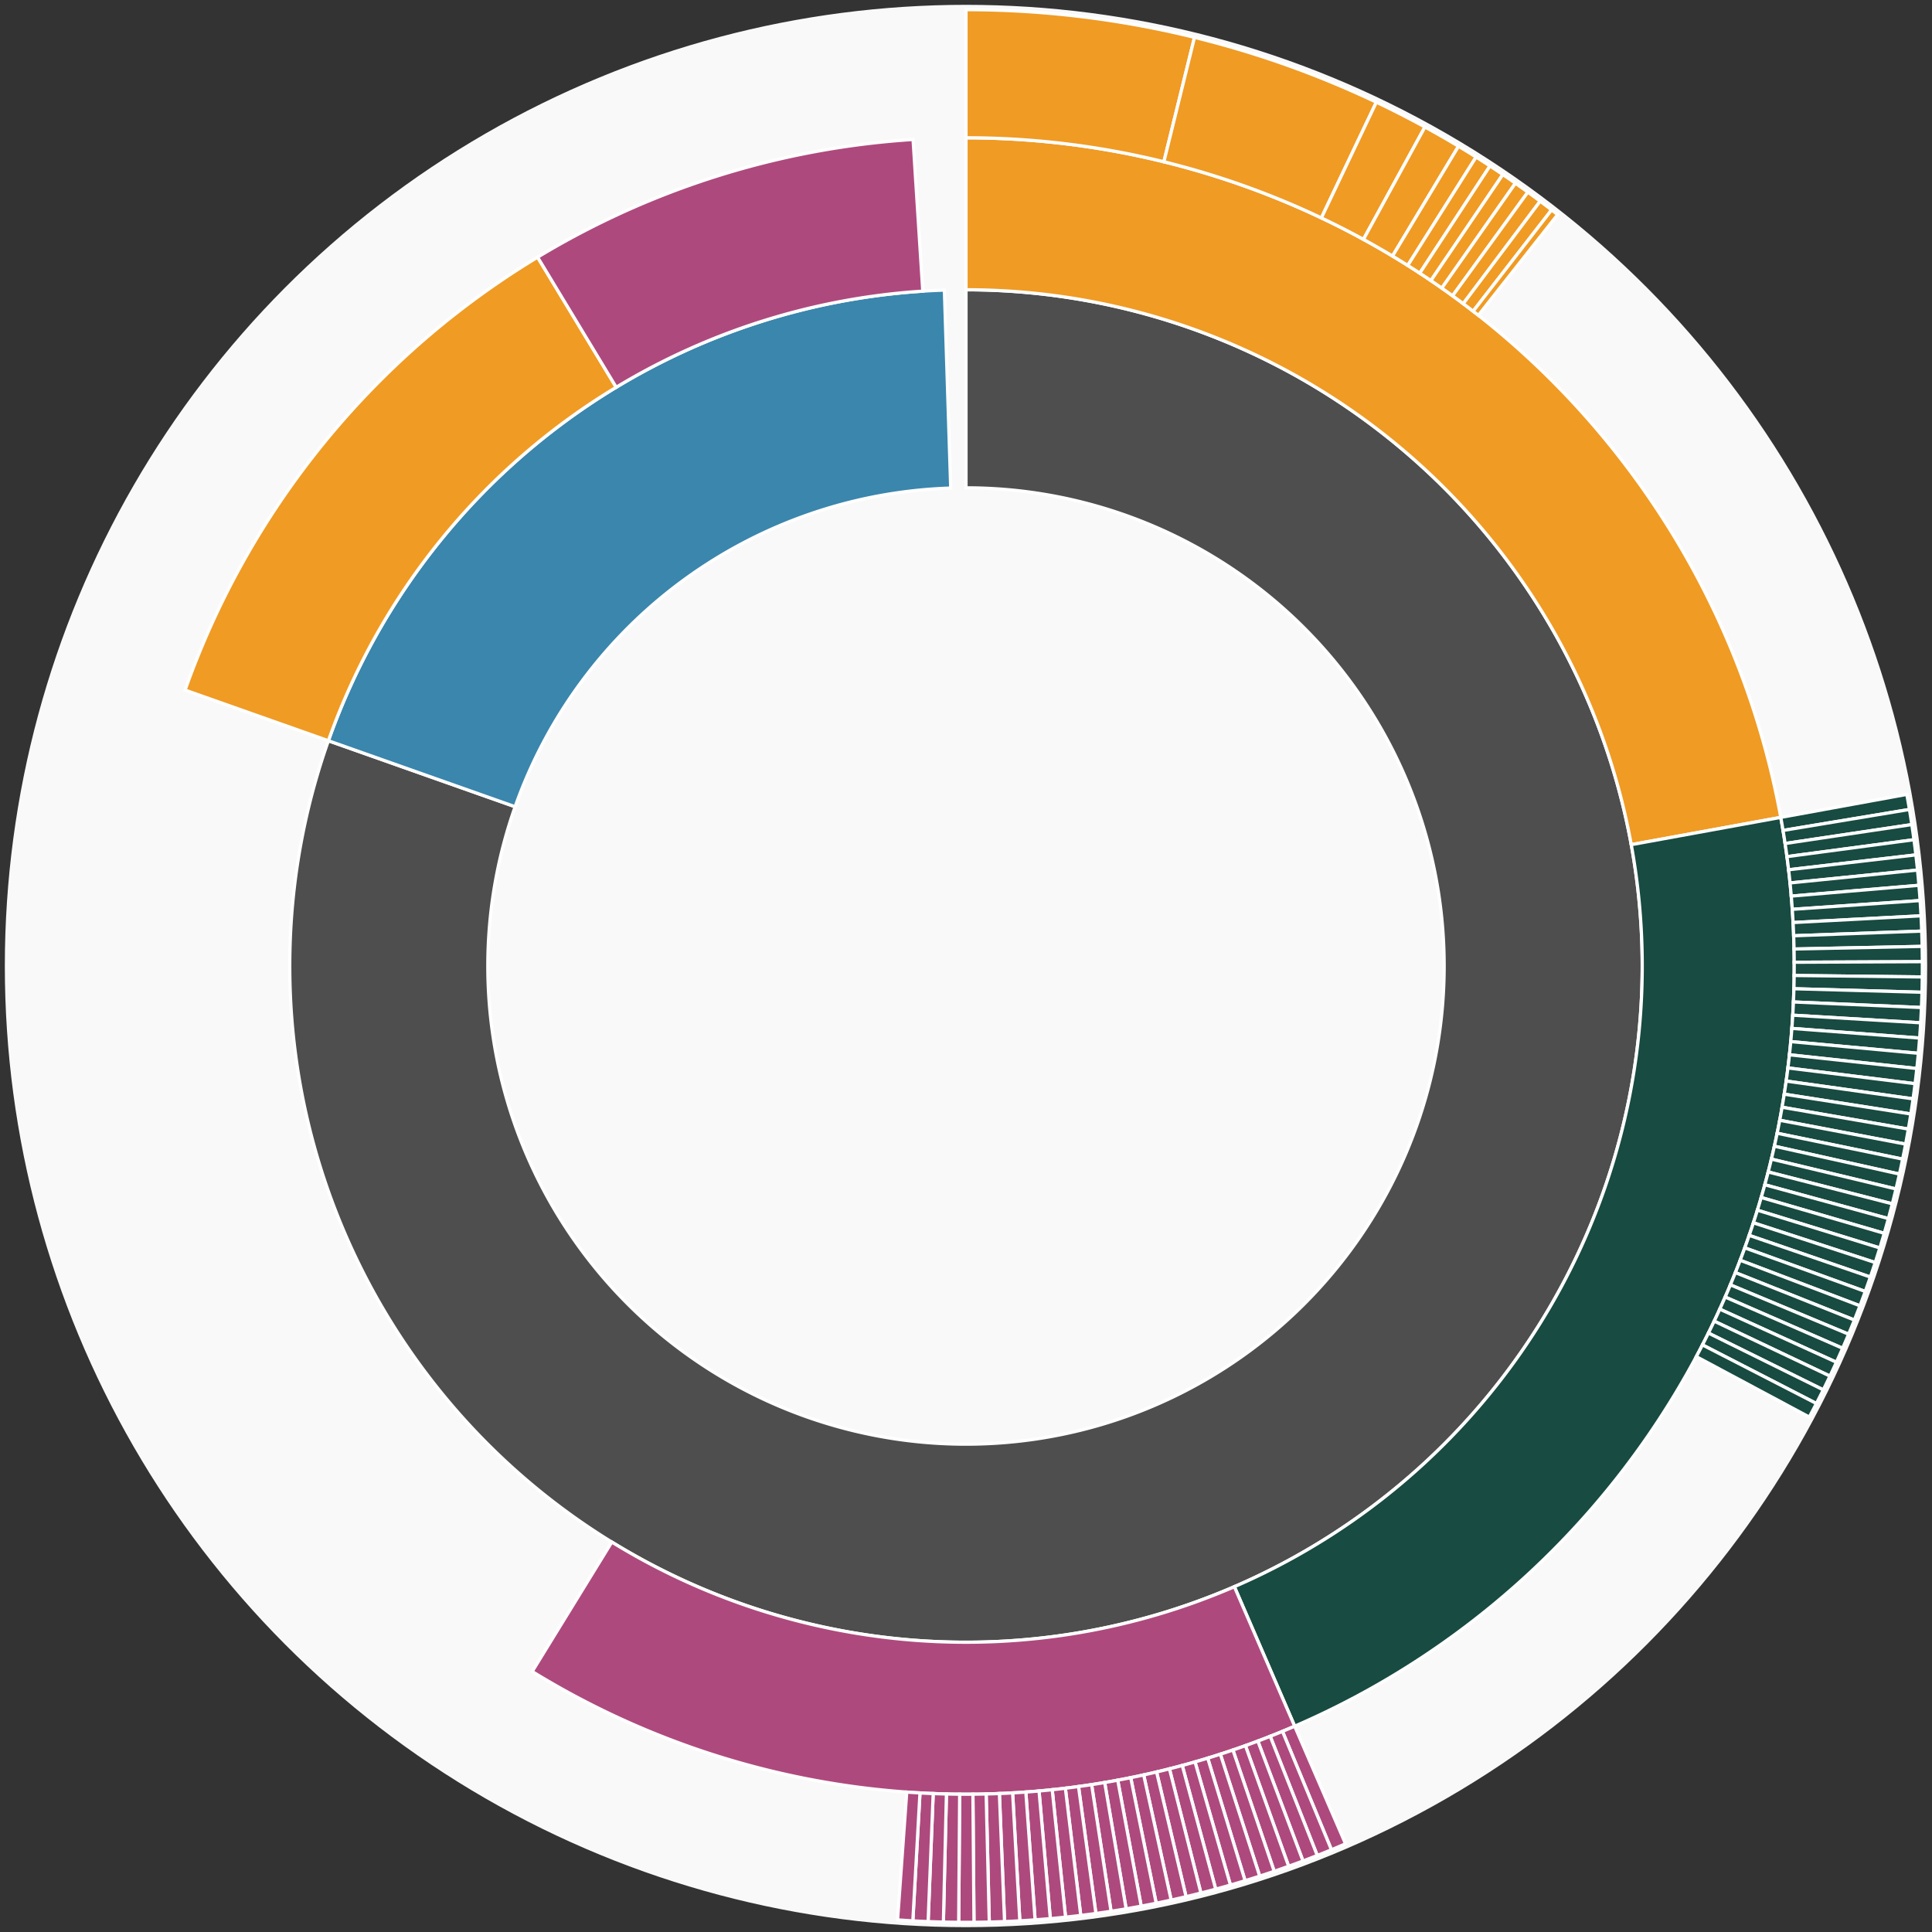 <svg xmlns="http://www.w3.org/2000/svg" width="600" height="600" id="block-7914256"><rect width="100%" height="100%" fill="#333333" stroke="none"/><g id="burst-container" transform="translate(300,300)"><data type="text/json">{"number":7914256,"totalTransactions":85,"totalFunctions":0,"totalFunctionsValue":"0","totalLogs":134,"totalTokenTransfers":134,"tokens":{"0x931abd3732f7eada74190c8f89b46f8ba7103d54":"1588","0x0d8775f648430679a709e98d2b0cb6250d2887ef":"200","0xaad54c9f27b876d2538455dda69207279ff673a5":"10141.80955","0x048fe49be32adfc9ed68c37d32b5ec9df17b3603":"580.888","0xd2bd6415db70a0f0b26c973b15b63bac74f5c9c6":"2771.76","0x06012c8cf97bead5deae237070f9587f8e7a266d":"7.74995e-13","0xb705268213d593b8fd88d3fdeff93aff5cbdcfae":"814.755517782081293105","0xc02aaa39b223fe8d0a0e5c4f27ead9083c756cc2":"0.0035275179","0x1af97824a7ccd3963b9385e37ecbf44ece0c73e4":"95","0x0000000000085d4780b73119b644ae5ecd22b376":"4000.4","0xa0b86991c6218b36c1d19d4a2e9eb0ce3606eb48":"6.57326277e-10","0x89d24a6b4ccb1b6faa2625fe562bdd9a23260359":"9014.431325166704351081","0xed314bf44013612e8c00abd3cb6eade61cc8c72e":"7151.468000420239588301","0xe019070ca3ee26f0fed7ced235a69992014c3181":"0","0x55370c60fca4929867f8e0e59acfc6198bdca274":"0.01","0x693d04b55963b62ef2bb7f8f28b03b25023286ce":"0.01","0x06a6a7af298129e3a2ab396c9c06f91d3c54aba8":"1.07053e-13","0xa923e6992ffe1323cbfcc5903482a271741f09ff":"0.1","0xab22fd25ddbbb9c3d2c2ced0fd20e3f2bbb932bc":"8.821e-15","0x047686fb287e7263a23873dea66b4501015a2226":"0.68000000000000008","0xd73be539d6b2076bab83ca6ba62dfe189abc6bbe":"6.1689e-14"},"totalEther":"43.956000755553079067","totalEtherTxns":43,"newContracts":[],"totalNewContracts":0}</data><circle r="297" style="fill: #f9f9f9; stroke: #f9f9f9; stroke-width: 3; opacity: 1;" id="circle-base"></circle><path display="none" d="M9.093002483669097e-15,-148.5A148.5,148.5,0,1,1,-9.093002483669097e-15,148.5A148.5,148.5,0,1,1,9.093002483669097e-15,-148.5Z" fill-rule="evenodd" id="p-type-root" style="stroke: #fff; opacity: 1;"></path><path d="M1.2859447435097075e-14,-210.011A210.011,210.011,0,1,1,-198.016,-69.957L-140.019,-49.467A148.5,148.5,0,1,0,9.093002483669097e-15,-148.5Z" fill-rule="evenodd" style="fill: #4E4E4E; stroke: #fff; opacity: 1;" id="p-type-data"></path><path d="M-198.016,-69.957A210.011,210.011,0,0,1,-6.715,-209.903L-4.748,-148.424A148.5,148.5,0,0,0,-140.019,-49.467Z" fill-rule="evenodd" style="fill: #3A86AD; stroke: #fff; opacity: 1;" id="p-type-value"></path><path d="M1.5749542295064867e-14,-257.21A257.21,257.21,0,0,1,253.035,-46.152L206.602,-37.683A210.011,210.011,0,0,0,1.2859447435097075e-14,-210.011Z" fill-rule="evenodd" style="fill: #F09B24; stroke: #fff; opacity: 1;" id="p-type-ether"></path><path d="M253.035,-46.152A257.21,257.21,0,0,1,102.074,236.088L83.343,192.765A210.011,210.011,0,0,0,206.602,-37.683Z" fill-rule="evenodd" style="fill: #184B42; stroke: #fff; opacity: 1;" id="p-type-logs"></path><path d="M102.074,236.088A257.21,257.21,0,0,1,-134.722,219.104L-110,178.898A210.011,210.011,0,0,0,83.343,192.765Z" fill-rule="evenodd" style="fill: #AE497E; stroke: #fff; opacity: 1;" id="p-type-tokenTransfers"></path><path d="M-242.52,-85.68A257.21,257.21,0,0,1,-133.044,-220.127L-108.63,-179.733A210.011,210.011,0,0,0,-198.016,-69.957Z" fill-rule="evenodd" style="fill: #F09B24; stroke: #fff; opacity: 1;" id="p-type-ether"></path><path d="M-133.044,-220.127A257.21,257.21,0,0,1,-16.439,-256.684L-13.423,-209.581A210.011,210.011,0,0,0,-108.63,-179.733Z" fill-rule="evenodd" style="fill: #AE497E; stroke: #fff; opacity: 1;" id="p-type-tokenTransfers"></path><path d="M1.8186004967338195e-14,-297A297,297,0,0,1,70.963,-288.398L61.456,-249.76A257.21,257.21,0,0,0,1.5749542295064867e-14,-257.21Z" fill-rule="evenodd" style="fill: #F09B24; stroke: #fff; opacity: 1;" id="p-type-ether"></path><path d="M70.963,-288.398A297,297,0,0,1,127.44,-268.268L110.367,-232.327A257.21,257.21,0,0,0,61.456,-249.76Z" fill-rule="evenodd" style="fill: #F09B24; stroke: #fff; opacity: 1;" id="p-type-ether"></path><path d="M127.44,-268.268A297,297,0,0,1,142.528,-260.566L123.433,-225.657A257.21,257.21,0,0,0,110.367,-232.327Z" fill-rule="evenodd" style="fill: #F09B24; stroke: #fff; opacity: 1;" id="p-type-ether"></path><path d="M142.528,-260.566A297,297,0,0,1,152.954,-254.586L132.462,-220.478A257.21,257.21,0,0,0,123.433,-225.657Z" fill-rule="evenodd" style="fill: #F09B24; stroke: #fff; opacity: 1;" id="p-type-ether"></path><path d="M152.954,-254.586A297,297,0,0,1,158.413,-251.225L137.19,-217.568A257.21,257.21,0,0,0,132.462,-220.478Z" fill-rule="evenodd" style="fill: #F09B24; stroke: #fff; opacity: 1;" id="p-type-ether"></path><path d="M158.413,-251.225A297,297,0,0,1,162.722,-248.456L140.921,-215.169A257.21,257.21,0,0,0,137.19,-217.568Z" fill-rule="evenodd" style="fill: #F09B24; stroke: #fff; opacity: 1;" id="p-type-ether"></path><path d="M162.722,-248.456A297,297,0,0,1,166.717,-245.793L144.381,-212.863A257.21,257.21,0,0,0,140.921,-215.169Z" fill-rule="evenodd" style="fill: #F09B24; stroke: #fff; opacity: 1;" id="p-type-ether"></path><path d="M166.717,-245.793A297,297,0,0,1,170.627,-243.095L147.767,-210.527A257.21,257.21,0,0,0,144.381,-212.863Z" fill-rule="evenodd" style="fill: #F09B24; stroke: #fff; opacity: 1;" id="p-type-ether"></path><path d="M170.627,-243.095A297,297,0,0,1,174.493,-240.336L151.115,-208.137A257.21,257.21,0,0,0,147.767,-210.527Z" fill-rule="evenodd" style="fill: #F09B24; stroke: #fff; opacity: 1;" id="p-type-ether"></path><path d="M174.493,-240.336A297,297,0,0,1,178.313,-237.515L154.424,-205.694A257.21,257.21,0,0,0,151.115,-208.137Z" fill-rule="evenodd" style="fill: #F09B24; stroke: #fff; opacity: 1;" id="p-type-ether"></path><path d="M178.313,-237.515A297,297,0,0,1,181.865,-234.807L157.5,-203.349A257.21,257.21,0,0,0,154.424,-205.694Z" fill-rule="evenodd" style="fill: #F09B24; stroke: #fff; opacity: 1;" id="p-type-ether"></path><path d="M181.865,-234.807A297,297,0,0,1,183.736,-233.345L159.12,-202.083A257.21,257.21,0,0,0,157.5,-203.349Z" fill-rule="evenodd" style="fill: #F09B24; stroke: #fff; opacity: 1;" id="p-type-ether"></path><path d="M292.18,-53.292A297,297,0,0,1,292.994,-48.613L253.741,-42.1A257.21,257.21,0,0,0,253.035,-46.152Z" fill-rule="evenodd" style="fill: #184B42; stroke: #fff; opacity: 1;" id="p-type-logs"></path><path d="M292.994,-48.613A297,297,0,0,1,293.734,-43.922L254.381,-38.038A257.21,257.21,0,0,0,253.741,-42.1Z" fill-rule="evenodd" style="fill: #184B42; stroke: #fff; opacity: 1;" id="p-type-logs"></path><path d="M293.734,-43.922A297,297,0,0,1,294.399,-39.22L254.957,-33.966A257.21,257.21,0,0,0,254.381,-38.038Z" fill-rule="evenodd" style="fill: #184B42; stroke: #fff; opacity: 1;" id="p-type-logs"></path><path d="M294.399,-39.22A297,297,0,0,1,294.988,-34.508L255.468,-29.885A257.21,257.21,0,0,0,254.957,-33.966Z" fill-rule="evenodd" style="fill: #184B42; stroke: #fff; opacity: 1;" id="p-type-logs"></path><path d="M294.988,-34.508A297,297,0,0,1,295.502,-29.787L255.913,-25.796A257.21,257.21,0,0,0,255.468,-29.885Z" fill-rule="evenodd" style="fill: #184B42; stroke: #fff; opacity: 1;" id="p-type-logs"></path><path d="M295.502,-29.787A297,297,0,0,1,295.941,-25.059L256.292,-21.701A257.21,257.21,0,0,0,255.913,-25.796Z" fill-rule="evenodd" style="fill: #184B42; stroke: #fff; opacity: 1;" id="p-type-logs"></path><path d="M295.941,-25.059A297,297,0,0,1,296.304,-20.324L256.607,-17.601A257.21,257.21,0,0,0,256.292,-21.701Z" fill-rule="evenodd" style="fill: #184B42; stroke: #fff; opacity: 1;" id="p-type-logs"></path><path d="M296.304,-20.324A297,297,0,0,1,296.591,-15.583L256.855,-13.496A257.21,257.21,0,0,0,256.607,-17.601Z" fill-rule="evenodd" style="fill: #184B42; stroke: #fff; opacity: 1;" id="p-type-logs"></path><path d="M296.591,-15.583A297,297,0,0,1,296.802,-10.839L257.038,-9.387A257.21,257.21,0,0,0,256.855,-13.496Z" fill-rule="evenodd" style="fill: #184B42; stroke: #fff; opacity: 1;" id="p-type-logs"></path><path d="M296.802,-10.839A297,297,0,0,1,296.938,-6.092L257.155,-5.276A257.21,257.21,0,0,0,257.038,-9.387Z" fill-rule="evenodd" style="fill: #184B42; stroke: #fff; opacity: 1;" id="p-type-logs"></path><path d="M296.938,-6.092A297,297,0,0,1,296.997,-1.344L257.207,-1.164A257.21,257.21,0,0,0,257.155,-5.276Z" fill-rule="evenodd" style="fill: #184B42; stroke: #fff; opacity: 1;" id="p-type-logs"></path><path d="M296.997,-1.344A297,297,0,0,1,296.98,3.405L257.193,2.949A257.21,257.21,0,0,0,257.207,-1.164Z" fill-rule="evenodd" style="fill: #184B42; stroke: #fff; opacity: 1;" id="p-type-logs"></path><path d="M296.98,3.405A297,297,0,0,1,296.888,8.153L257.113,7.061A257.21,257.21,0,0,0,257.193,2.949Z" fill-rule="evenodd" style="fill: #184B42; stroke: #fff; opacity: 1;" id="p-type-logs"></path><path d="M296.888,8.153A297,297,0,0,1,296.72,12.899L256.967,11.171A257.21,257.21,0,0,0,257.113,7.061Z" fill-rule="evenodd" style="fill: #184B42; stroke: #fff; opacity: 1;" id="p-type-logs"></path><path d="M296.72,12.899A297,297,0,0,1,296.476,17.641L256.755,15.278A257.21,257.21,0,0,0,256.967,11.171Z" fill-rule="evenodd" style="fill: #184B42; stroke: #fff; opacity: 1;" id="p-type-logs"></path><path d="M296.476,17.641A297,297,0,0,1,296.156,22.379L256.478,19.381A257.21,257.21,0,0,0,256.755,15.278Z" fill-rule="evenodd" style="fill: #184B42; stroke: #fff; opacity: 1;" id="p-type-logs"></path><path d="M296.156,22.379A297,297,0,0,1,295.76,27.112L256.136,23.479A257.21,257.21,0,0,0,256.478,19.381Z" fill-rule="evenodd" style="fill: #184B42; stroke: #fff; opacity: 1;" id="p-type-logs"></path><path d="M295.76,27.112A297,297,0,0,1,295.289,31.837L255.727,27.572A257.21,257.21,0,0,0,256.136,23.479Z" fill-rule="evenodd" style="fill: #184B42; stroke: #fff; opacity: 1;" id="p-type-logs"></path><path d="M295.289,31.837A297,297,0,0,1,294.742,36.554L255.254,31.657A257.21,257.21,0,0,0,255.727,27.572Z" fill-rule="evenodd" style="fill: #184B42; stroke: #fff; opacity: 1;" id="p-type-logs"></path><path d="M294.742,36.554A297,297,0,0,1,294.12,41.262L254.715,35.734A257.21,257.21,0,0,0,255.254,31.657Z" fill-rule="evenodd" style="fill: #184B42; stroke: #fff; opacity: 1;" id="p-type-logs"></path><path d="M294.12,41.262A297,297,0,0,1,293.422,45.96L254.111,39.802A257.21,257.21,0,0,0,254.715,35.734Z" fill-rule="evenodd" style="fill: #184B42; stroke: #fff; opacity: 1;" id="p-type-logs"></path><path d="M293.422,45.96A297,297,0,0,1,292.65,50.645L253.442,43.86A257.21,257.21,0,0,0,254.111,39.802Z" fill-rule="evenodd" style="fill: #184B42; stroke: #fff; opacity: 1;" id="p-type-logs"></path><path d="M292.65,50.645A297,297,0,0,1,291.803,55.318L252.709,47.907A257.21,257.21,0,0,0,253.442,43.86Z" fill-rule="evenodd" style="fill: #184B42; stroke: #fff; opacity: 1;" id="p-type-logs"></path><path d="M291.803,55.318A297,297,0,0,1,290.881,59.976L251.91,51.941A257.21,257.21,0,0,0,252.709,47.907Z" fill-rule="evenodd" style="fill: #184B42; stroke: #fff; opacity: 1;" id="p-type-logs"></path><path d="M290.881,59.976A297,297,0,0,1,289.885,64.62L251.048,55.962A257.21,257.21,0,0,0,251.91,51.941Z" fill-rule="evenodd" style="fill: #184B42; stroke: #fff; opacity: 1;" id="p-type-logs"></path><path d="M289.885,64.62A297,297,0,0,1,288.815,69.246L250.121,59.969A257.21,257.21,0,0,0,251.048,55.962Z" fill-rule="evenodd" style="fill: #184B42; stroke: #fff; opacity: 1;" id="p-type-logs"></path><path d="M288.815,69.246A297,297,0,0,1,287.671,73.855L249.13,63.96A257.21,257.21,0,0,0,250.121,59.969Z" fill-rule="evenodd" style="fill: #184B42; stroke: #fff; opacity: 1;" id="p-type-logs"></path><path d="M287.671,73.855A297,297,0,0,1,286.453,78.445L248.076,67.936A257.21,257.21,0,0,0,249.13,63.96Z" fill-rule="evenodd" style="fill: #184B42; stroke: #fff; opacity: 1;" id="p-type-logs"></path><path d="M286.453,78.445A297,297,0,0,1,285.162,83.015L246.958,71.893A257.21,257.21,0,0,0,248.076,67.936Z" fill-rule="evenodd" style="fill: #184B42; stroke: #fff; opacity: 1;" id="p-type-logs"></path><path d="M285.162,83.015A297,297,0,0,1,283.798,87.564L245.777,75.833A257.21,257.21,0,0,0,246.958,71.893Z" fill-rule="evenodd" style="fill: #184B42; stroke: #fff; opacity: 1;" id="p-type-logs"></path><path d="M283.798,87.564A297,297,0,0,1,282.362,92.091L244.533,79.753A257.21,257.21,0,0,0,245.777,75.833Z" fill-rule="evenodd" style="fill: #184B42; stroke: #fff; opacity: 1;" id="p-type-logs"></path><path d="M282.362,92.091A297,297,0,0,1,280.854,96.593L243.226,83.652A257.21,257.21,0,0,0,244.533,79.753Z" fill-rule="evenodd" style="fill: #184B42; stroke: #fff; opacity: 1;" id="p-type-logs"></path><path d="M280.854,96.593A297,297,0,0,1,279.273,101.072L241.858,87.531A257.21,257.21,0,0,0,243.226,83.652Z" fill-rule="evenodd" style="fill: #184B42; stroke: #fff; opacity: 1;" id="p-type-logs"></path><path d="M279.273,101.072A297,297,0,0,1,277.622,105.524L240.427,91.386A257.21,257.21,0,0,0,241.858,87.531Z" fill-rule="evenodd" style="fill: #184B42; stroke: #fff; opacity: 1;" id="p-type-logs"></path><path d="M277.622,105.524A297,297,0,0,1,275.899,109.949L238.935,95.219A257.21,257.21,0,0,0,240.427,91.386Z" fill-rule="evenodd" style="fill: #184B42; stroke: #fff; opacity: 1;" id="p-type-logs"></path><path d="M275.899,109.949A297,297,0,0,1,274.106,114.347L237.382,99.027A257.21,257.21,0,0,0,238.935,95.219Z" fill-rule="evenodd" style="fill: #184B42; stroke: #fff; opacity: 1;" id="p-type-logs"></path><path d="M274.106,114.347A297,297,0,0,1,272.242,118.715L235.769,102.81A257.21,257.21,0,0,0,237.382,99.027Z" fill-rule="evenodd" style="fill: #184B42; stroke: #fff; opacity: 1;" id="p-type-logs"></path><path d="M272.242,118.715A297,297,0,0,1,270.309,123.052L234.095,106.566A257.21,257.21,0,0,0,235.769,102.81Z" fill-rule="evenodd" style="fill: #184B42; stroke: #fff; opacity: 1;" id="p-type-logs"></path><path d="M270.309,123.052A297,297,0,0,1,268.307,127.358L232.361,110.296A257.21,257.21,0,0,0,234.095,106.566Z" fill-rule="evenodd" style="fill: #184B42; stroke: #fff; opacity: 1;" id="p-type-logs"></path><path d="M268.307,127.358A297,297,0,0,1,266.237,131.632L230.568,113.997A257.21,257.21,0,0,0,232.361,110.296Z" fill-rule="evenodd" style="fill: #184B42; stroke: #fff; opacity: 1;" id="p-type-logs"></path><path d="M266.237,131.632A297,297,0,0,1,264.098,135.872L228.716,117.669A257.21,257.21,0,0,0,230.568,113.997Z" fill-rule="evenodd" style="fill: #184B42; stroke: #fff; opacity: 1;" id="p-type-logs"></path><path d="M264.098,135.872A297,297,0,0,1,261.892,140.077L226.805,121.311A257.21,257.21,0,0,0,228.716,117.669Z" fill-rule="evenodd" style="fill: #184B42; stroke: #fff; opacity: 1;" id="p-type-logs"></path><path d="M117.865,272.611A297,297,0,0,1,113.491,274.461L98.286,237.69A257.21,257.21,0,0,0,102.074,236.088Z" fill-rule="evenodd" style="fill: #AE497E; stroke: #fff; opacity: 1;" id="p-type-tokenTransfers"></path><path d="M113.491,274.461A297,297,0,0,1,109.089,276.24L94.473,239.231A257.21,257.21,0,0,0,98.286,237.69Z" fill-rule="evenodd" style="fill: #AE497E; stroke: #fff; opacity: 1;" id="p-type-tokenTransfers"></path><path d="M109.089,276.24A297,297,0,0,1,104.658,277.949L90.636,240.711A257.21,257.21,0,0,0,94.473,239.231Z" fill-rule="evenodd" style="fill: #AE497E; stroke: #fff; opacity: 1;" id="p-type-tokenTransfers"></path><path d="M104.658,277.949A297,297,0,0,1,100.2,279.587L86.776,242.129A257.21,257.21,0,0,0,90.636,240.711Z" fill-rule="evenodd" style="fill: #AE497E; stroke: #fff; opacity: 1;" id="p-type-tokenTransfers"></path><path d="M100.2,279.587A297,297,0,0,1,95.717,281.153L82.894,243.486A257.21,257.21,0,0,0,86.776,242.129Z" fill-rule="evenodd" style="fill: #AE497E; stroke: #fff; opacity: 1;" id="p-type-tokenTransfers"></path><path d="M95.717,281.153A297,297,0,0,1,91.21,282.648L78.99,244.78A257.21,257.21,0,0,0,82.894,243.486Z" fill-rule="evenodd" style="fill: #AE497E; stroke: #fff; opacity: 1;" id="p-type-tokenTransfers"></path><path d="M91.21,282.648A297,297,0,0,1,86.679,284.07L75.066,246.012A257.21,257.21,0,0,0,78.99,244.78Z" fill-rule="evenodd" style="fill: #AE497E; stroke: #fff; opacity: 1;" id="p-type-tokenTransfers"></path><path d="M86.679,284.07A297,297,0,0,1,82.126,285.42L71.123,247.181A257.21,257.21,0,0,0,75.066,246.012Z" fill-rule="evenodd" style="fill: #AE497E; stroke: #fff; opacity: 1;" id="p-type-tokenTransfers"></path><path d="M82.126,285.42A297,297,0,0,1,77.552,286.696L67.162,248.286A257.21,257.21,0,0,0,71.123,247.181Z" fill-rule="evenodd" style="fill: #AE497E; stroke: #fff; opacity: 1;" id="p-type-tokenTransfers"></path><path d="M77.552,286.696A297,297,0,0,1,72.958,287.9L63.183,249.328A257.21,257.21,0,0,0,67.162,248.286Z" fill-rule="evenodd" style="fill: #AE497E; stroke: #fff; opacity: 1;" id="p-type-tokenTransfers"></path><path d="M72.958,287.9A297,297,0,0,1,68.345,289.029L59.189,250.307A257.21,257.21,0,0,0,63.183,249.328Z" fill-rule="evenodd" style="fill: #AE497E; stroke: #fff; opacity: 1;" id="p-type-tokenTransfers"></path><path d="M68.345,289.029A297,297,0,0,1,63.715,290.085L55.179,251.221A257.21,257.21,0,0,0,59.189,250.307Z" fill-rule="evenodd" style="fill: #AE497E; stroke: #fff; opacity: 1;" id="p-type-tokenTransfers"></path><path d="M63.715,290.085A297,297,0,0,1,59.069,291.067L51.155,252.071A257.21,257.21,0,0,0,55.179,251.221Z" fill-rule="evenodd" style="fill: #AE497E; stroke: #fff; opacity: 1;" id="p-type-tokenTransfers"></path><path d="M59.069,291.067A297,297,0,0,1,54.408,291.974L47.118,252.857A257.21,257.21,0,0,0,51.155,252.071Z" fill-rule="evenodd" style="fill: #AE497E; stroke: #fff; opacity: 1;" id="p-type-tokenTransfers"></path><path d="M54.408,291.974A297,297,0,0,1,49.732,292.807L43.07,253.578A257.21,257.21,0,0,0,47.118,252.857Z" fill-rule="evenodd" style="fill: #AE497E; stroke: #fff; opacity: 1;" id="p-type-tokenTransfers"></path><path d="M49.732,292.807A297,297,0,0,1,45.044,293.564L39.01,254.234A257.21,257.21,0,0,0,43.07,253.578Z" fill-rule="evenodd" style="fill: #AE497E; stroke: #fff; opacity: 1;" id="p-type-tokenTransfers"></path><path d="M45.044,293.564A297,297,0,0,1,40.345,294.247L34.94,254.825A257.21,257.21,0,0,0,39.01,254.234Z" fill-rule="evenodd" style="fill: #AE497E; stroke: #fff; opacity: 1;" id="p-type-tokenTransfers"></path><path d="M40.345,294.247A297,297,0,0,1,35.635,294.854L30.861,255.351A257.21,257.21,0,0,0,34.94,254.825Z" fill-rule="evenodd" style="fill: #AE497E; stroke: #fff; opacity: 1;" id="p-type-tokenTransfers"></path><path d="M35.635,294.854A297,297,0,0,1,30.916,295.387L26.774,255.812A257.21,257.21,0,0,0,30.861,255.351Z" fill-rule="evenodd" style="fill: #AE497E; stroke: #fff; opacity: 1;" id="p-type-tokenTransfers"></path><path d="M30.916,295.387A297,297,0,0,1,26.189,295.843L22.681,256.208A257.21,257.21,0,0,0,26.774,255.812Z" fill-rule="evenodd" style="fill: #AE497E; stroke: #fff; opacity: 1;" id="p-type-tokenTransfers"></path><path d="M26.189,295.843A297,297,0,0,1,21.456,296.224L18.581,256.537A257.21,257.21,0,0,0,22.681,256.208Z" fill-rule="evenodd" style="fill: #AE497E; stroke: #fff; opacity: 1;" id="p-type-tokenTransfers"></path><path d="M21.456,296.224A297,297,0,0,1,16.717,296.529L14.477,256.802A257.21,257.21,0,0,0,18.581,256.537Z" fill-rule="evenodd" style="fill: #AE497E; stroke: #fff; opacity: 1;" id="p-type-tokenTransfers"></path><path d="M16.717,296.529A297,297,0,0,1,11.973,296.759L10.369,257A257.21,257.21,0,0,0,14.477,256.802Z" fill-rule="evenodd" style="fill: #AE497E; stroke: #fff; opacity: 1;" id="p-type-tokenTransfers"></path><path d="M11.973,296.759A297,297,0,0,1,7.227,296.912L6.259,257.133A257.21,257.21,0,0,0,10.369,257Z" fill-rule="evenodd" style="fill: #AE497E; stroke: #fff; opacity: 1;" id="p-type-tokenTransfers"></path><path d="M7.227,296.912A297,297,0,0,1,2.479,296.99L2.147,257.201A257.21,257.21,0,0,0,6.259,257.133Z" fill-rule="evenodd" style="fill: #AE497E; stroke: #fff; opacity: 1;" id="p-type-tokenTransfers"></path><path d="M2.479,296.99A297,297,0,0,1,-2.27,296.991L-1.966,257.202A257.21,257.21,0,0,0,2.147,257.201Z" fill-rule="evenodd" style="fill: #AE497E; stroke: #fff; opacity: 1;" id="p-type-tokenTransfers"></path><path d="M-2.27,296.991A297,297,0,0,1,-7.018,296.917L-6.078,257.138A257.21,257.21,0,0,0,-1.966,257.202Z" fill-rule="evenodd" style="fill: #AE497E; stroke: #fff; opacity: 1;" id="p-type-tokenTransfers"></path><path d="M-7.018,296.917A297,297,0,0,1,-11.765,296.767L-10.189,257.008A257.21,257.21,0,0,0,-6.078,257.138Z" fill-rule="evenodd" style="fill: #AE497E; stroke: #fff; opacity: 1;" id="p-type-tokenTransfers"></path><path d="M-11.765,296.767A297,297,0,0,1,-16.508,296.541L-14.296,256.812A257.21,257.21,0,0,0,-10.189,257.008Z" fill-rule="evenodd" style="fill: #AE497E; stroke: #fff; opacity: 1;" id="p-type-tokenTransfers"></path><path d="M-16.508,296.541A297,297,0,0,1,-21.247,296.239L-18.401,256.551A257.21,257.21,0,0,0,-14.296,256.812Z" fill-rule="evenodd" style="fill: #AE497E; stroke: #fff; opacity: 1;" id="p-type-tokenTransfers"></path></g></svg>